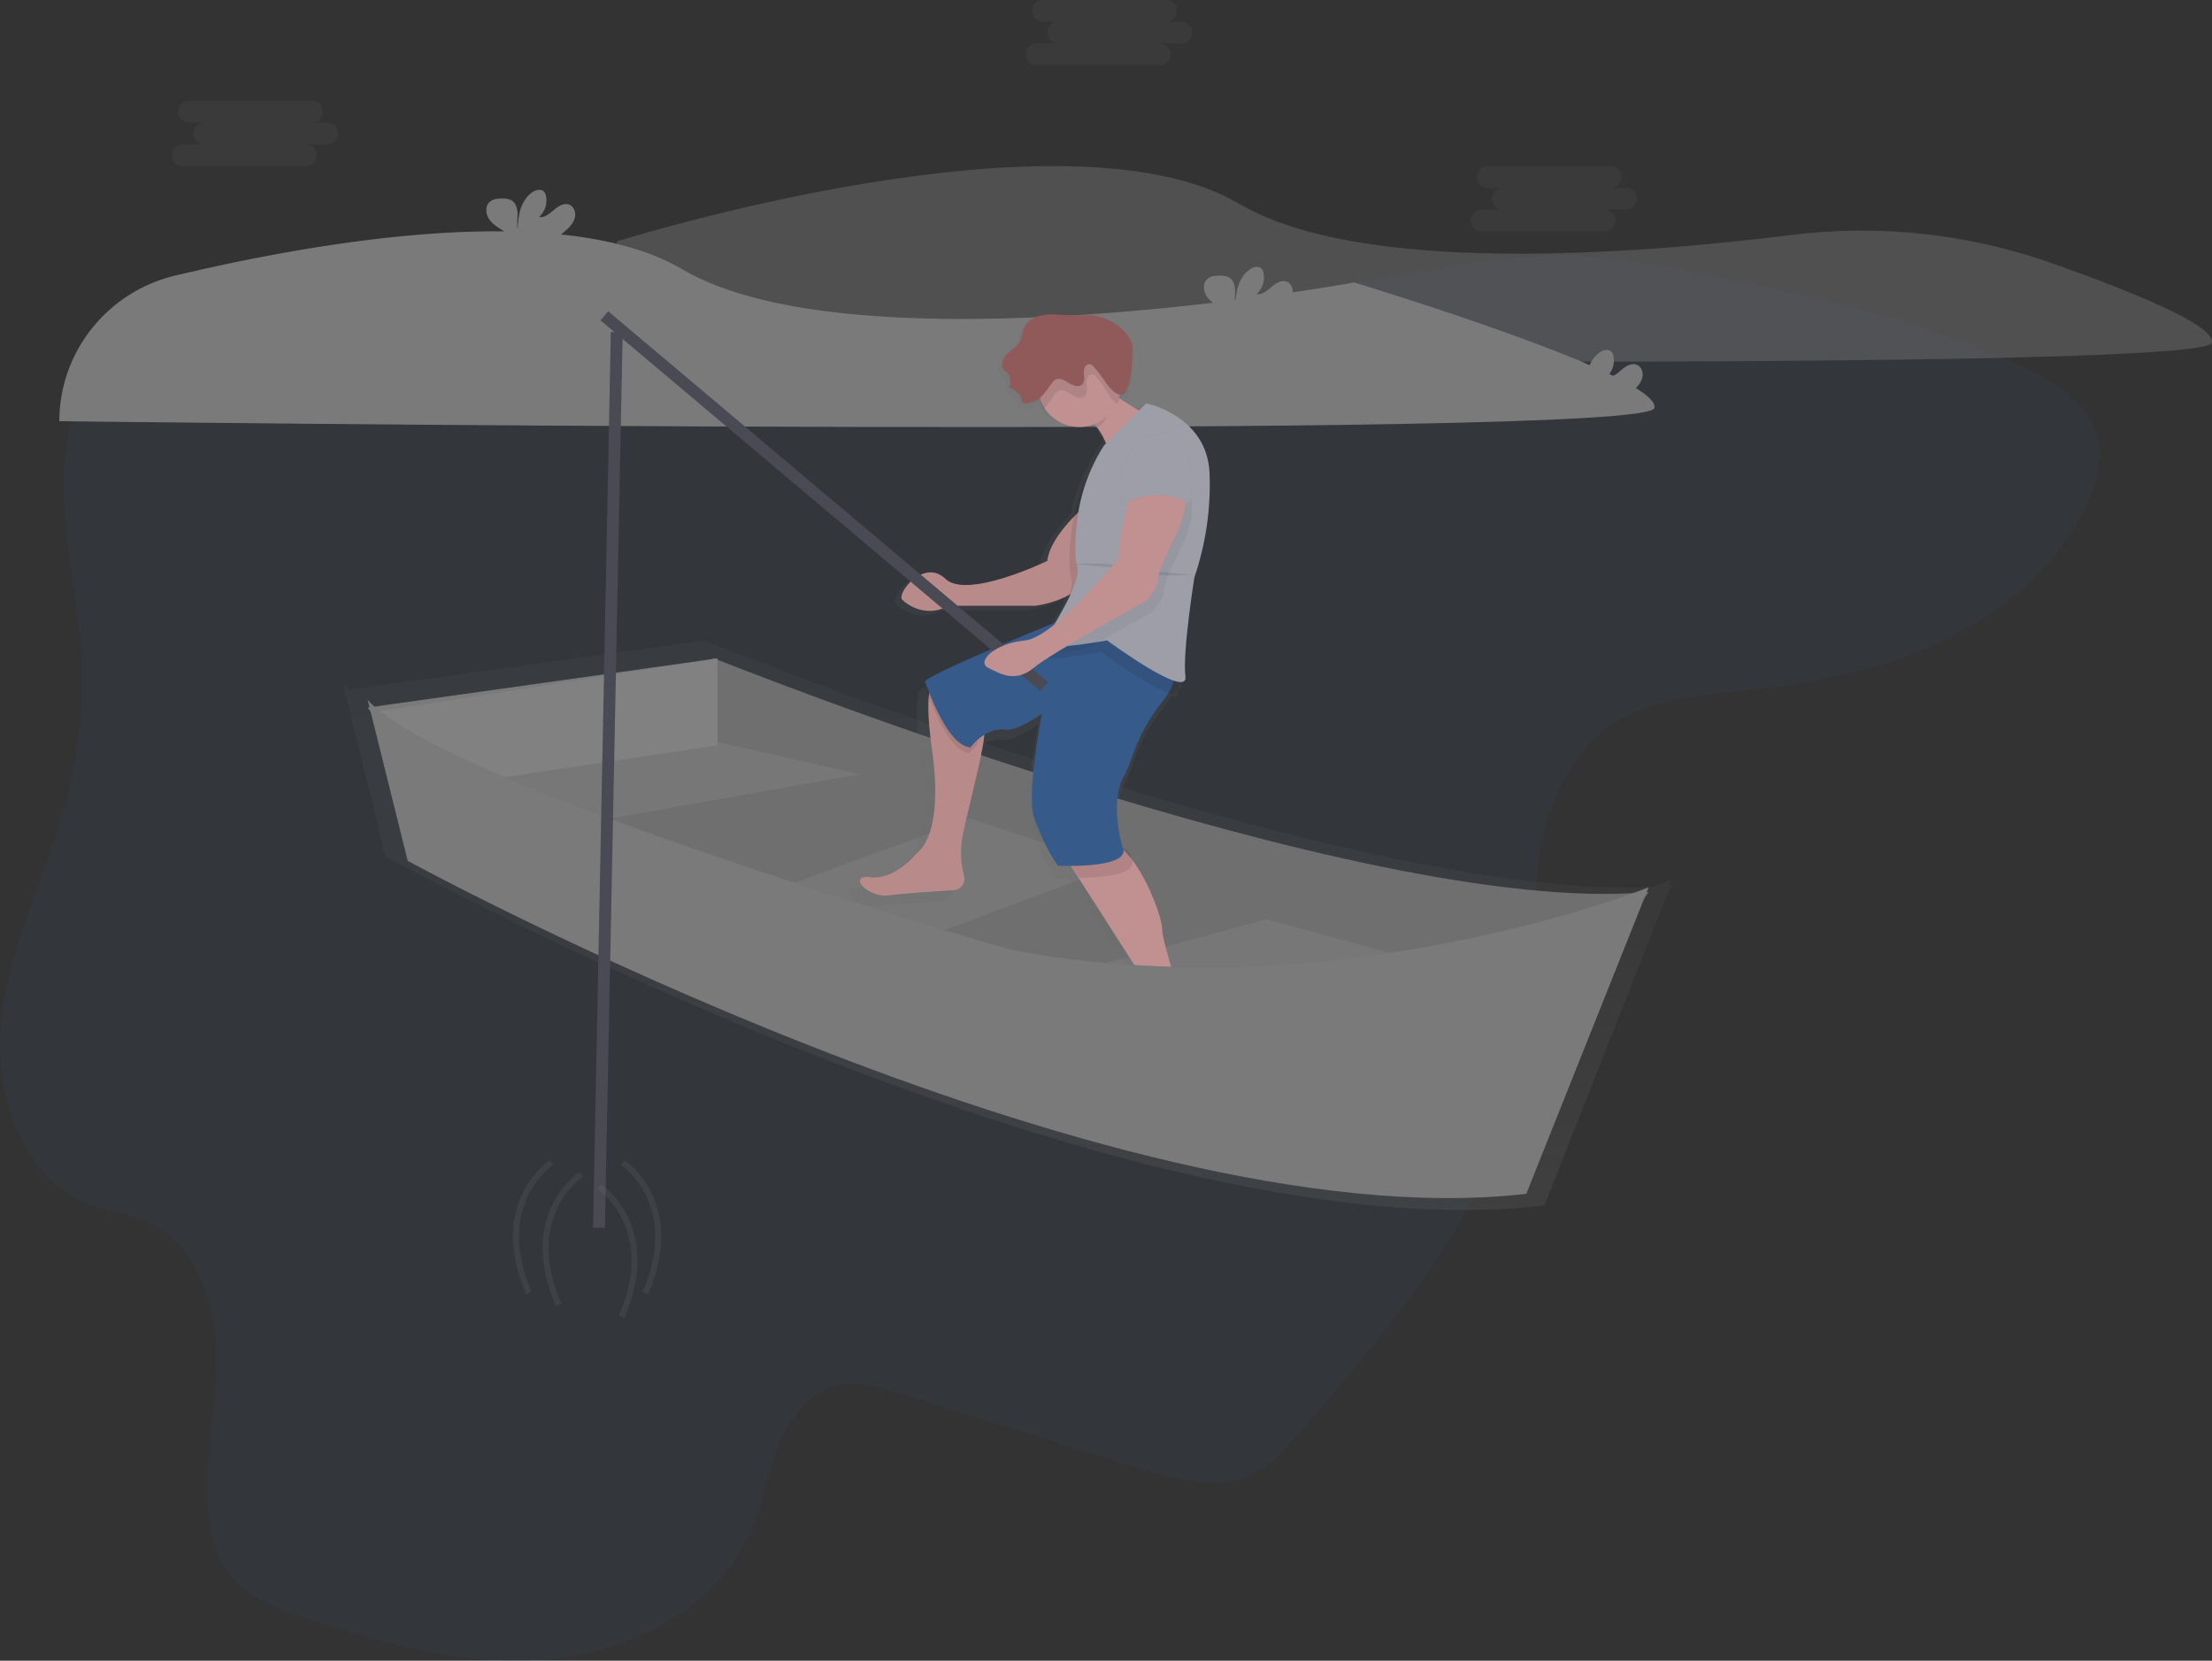 <?xml version="1.0" encoding="UTF-8"?>
<svg width="373px" height="280px" viewBox="0 0 373 280" version="1.1" xmlns="http://www.w3.org/2000/svg" xmlns:xlink="http://www.w3.org/1999/xlink">
    <rect x="0" y="0" width="373" height="280" fill="#333333" stroke="none"/>
    <!-- Generator: Sketch 50.2 (55047) - http://www.bohemiancoding.com/sketch -->
    <title>undraw_fishing_hoxa</title>
    <desc>Created with Sketch.</desc>
    <defs>
        <linearGradient x1="50.003%" y1="99.997%" x2="50.003%" y2="0%" id="linearGradient-1">
            <stop stop-color="#808080" stop-opacity="0.25" offset="0%"></stop>
            <stop stop-color="#808080" stop-opacity="0.12" offset="54%"></stop>
            <stop stop-color="#808080" stop-opacity="0.1" offset="100%"></stop>
        </linearGradient>
        <linearGradient x1="49.995%" y1="99.98%" x2="49.995%" y2="0.007%" id="linearGradient-2">
            <stop stop-color="#808080" stop-opacity="0.25" offset="0%"></stop>
            <stop stop-color="#808080" stop-opacity="0.12" offset="54%"></stop>
            <stop stop-color="#808080" stop-opacity="0.1" offset="100%"></stop>
        </linearGradient>
    </defs>
    <g id="Empty-States" stroke="none" stroke-width="1" fill="none" fill-rule="evenodd" opacity="0.699">
        <g id="search-not-initiated" transform="translate(-686, -353)">
            <g id="undraw_fishing_hoxa" transform="translate(686, 353)">
                <path d="M14.718,64.857 C7.275,77.583 12.296,93.469 13.516,108.127 C14.256,117.085 13.48,126.104 11.219,134.802 C8.01,147.149 1.86,158.732 0.287,171.368 C-1.286,184.003 3.573,198.892 15.645,203.287 C18.641,204.378 21.881,204.747 24.797,206.038 C32.705,209.548 36.211,218.941 36.48,227.512 C36.75,236.083 34.624,244.609 35.009,253.176 C35.225,257.999 36.369,263.035 39.672,266.584 C42.71,269.845 47.129,271.407 51.384,272.796 C64.836,277.194 78.882,281.083 92.985,279.725 C107.088,278.367 121.382,270.708 126.801,257.753 C128.762,253.064 129.489,247.925 131.461,243.25 C133.433,238.575 137.166,234.086 142.243,233.352 C145.207,232.924 148.186,233.83 151.045,234.721 L192.038,247.532 C198.331,249.501 205.393,251.425 211.301,248.508 C214.339,247.006 216.643,244.398 218.859,241.839 C236.374,221.745 254.622,199.952 257.828,173.604 C258.957,164.32 258.129,154.875 259.384,145.609 C260.639,136.343 264.481,126.743 272.455,121.741 C278.604,117.881 286.215,117.301 293.459,116.522 C305.184,115.259 316.983,113.118 327.617,108.074 C338.252,103.03 347.715,94.799 352.242,84.024 C353.581,80.837 354.48,77.31 353.725,73.944 C352.375,67.938 346.359,64.26 340.72,61.659 C323.856,53.937 305.565,49.803 287.348,46.163 C278.992,44.492 270.567,42.909 262.03,43.004 C254.65,43.081 247.347,44.408 240.079,45.668 C177.838,56.412 110.583,63.196 48.115,50.098 C35.016,47.349 21.853,52.653 14.718,64.857 Z" id="Shape" fill="#386DB0" fill-rule="nonzero" opacity="0.1"></path>
                <path d="M104,40.707 C104,40.707 179.411,16.954 209.047,34.399 C229.431,46.395 275.362,42.946 302.063,39.619 C316.832,37.776 331.833,39.388 345.857,44.325 C359.371,49.088 373.578,54.838 372.982,57.78 C371.857,63.347 104,60.006 104,60.006 L104,40.707 Z" id="Shape" fill="#999999" fill-rule="nonzero" opacity="0.4"></path>
                <path d="M282,149.293 L281.72,149.318 L281.808,149.101 L281.458,149.244 L281.808,148.323 C281.808,148.323 280.672,148.782 278.568,149.532 C226.91,151.946 118.818,108 118.818,108 L58.986,116.238 C58.638,115.913 58.309,115.568 58,115.205 L58.266,116.287 C58.172,116.185 58.084,116.083 58,115.983 L58.094,116.361 L58,116.361 L58.147,116.564 L64.993,144.409 C64.993,144.409 187.006,211.815 260.437,203.247 L281.339,150.278 L282,149.293 Z" id="Shape" fill="url(#linearGradient-1)" fill-rule="nonzero"></path>
                <path d="M120.405,111 C120.405,111 229.595,154.865 278,150.402 L245.731,198 L129.046,161.931 L72,136.273 L98.631,118.424 L120.405,111 Z" id="Shape" fill="#999999" fill-rule="nonzero"></path>
                <path d="M120.405,111 C120.405,111 229.595,154.865 278,150.402 L245.731,198 L129.046,161.931 L72,136.273 L98.631,118.424 L120.405,111 Z" id="Shape" fill="#000000" fill-rule="nonzero" opacity="0.1"></path>
                <polygon id="Shape" fill="#FFFFFF" fill-rule="nonzero" opacity="0.1" points="115.987 124 145 130.539 85.851 141 72 128.669"></polygon>
                <polygon id="Shape" fill="#FFFFFF" fill-rule="nonzero" opacity="0.1" points="129 150.66 163.607 138 188 146.125 145.263 162"></polygon>
                <polygon id="Shape" fill="#FFFFFF" fill-rule="nonzero" opacity="0.1" points="176 165.219 213.555 155 247 164.105 211.5 176"></polygon>
                <polygon id="Shape" fill="#999999" fill-rule="nonzero" points="62 119.298 121 111 121 125.668 71.614 133"></polygon>
                <polygon id="Shape" fill="#FFFFFF" fill-rule="nonzero" opacity="0.1" points="63 120.07 121 111 121 125.668 72.14 133"></polygon>
                <path d="M10,71.027 C10.007,59.324 18.121,49.155 29.618,46.441 C54.046,40.638 95.012,33.606 115.05,45.4 C144.687,62.858 228.34,47.627 228.34,47.627 C228.34,47.627 280.106,63.236 278.982,68.786 C277.857,74.336 10.011,71.013 10.011,71.013 L10,71.027 Z" id="Shape" fill="#999999" fill-rule="nonzero"></path>
                <path d="M216.56,51.717 C217.185,51.138 217.774,50.453 217.954,49.62 C218.134,48.787 217.777,47.788 216.978,47.483 C216.083,47.144 215.124,47.76 214.4,48.384 C213.675,49.007 212.842,49.722 211.893,49.59 C212.887,48.692 213.335,47.34 213.073,46.03 C213.028,45.763 212.91,45.513 212.733,45.308 C212.237,44.78 211.335,45.007 210.74,45.423 C208.845,46.751 208.318,49.312 208.308,51.619 C208.118,50.785 208.277,49.925 208.274,49.068 C208.271,48.211 208.036,47.269 207.311,46.812 C206.861,46.573 206.356,46.456 205.845,46.473 C204.995,46.443 204.046,46.527 203.465,47.151 C202.743,47.92 202.931,49.214 203.556,50.064 C204.182,50.914 205.141,51.443 206.022,52.029 C206.728,52.447 207.331,53.019 207.784,53.702 C207.837,53.797 207.88,53.897 207.913,54 L213.25,54 C214.452,53.392 215.565,52.624 216.56,51.717 Z" id="Shape" fill="#999999" fill-rule="nonzero"></path>
                <path d="M95.56,38.73 C96.185,38.151 96.774,37.467 96.954,36.634 C97.134,35.8 96.777,34.801 95.978,34.496 C95.083,34.158 94.124,34.774 93.4,35.397 C92.675,36.021 91.842,36.735 90.893,36.603 C91.892,35.703 92.34,34.345 92.073,33.03 C92.028,32.763 91.91,32.513 91.733,32.308 C91.237,31.78 90.335,32.007 89.74,32.423 C87.845,33.751 87.318,36.312 87.308,38.619 C87.118,37.785 87.277,36.925 87.274,36.068 C87.271,35.211 87.036,34.269 86.311,33.812 C85.861,33.573 85.356,33.456 84.845,33.473 C83.995,33.443 83.046,33.527 82.465,34.151 C81.743,34.92 81.931,36.214 82.556,37.064 C83.182,37.914 84.141,38.443 85.022,39.029 C85.728,39.447 86.331,40.019 86.784,40.702 C86.837,40.797 86.88,40.897 86.913,41 L92.25,41 C93.451,40.396 94.565,39.633 95.56,38.73 Z" id="Shape" fill="#999999" fill-rule="nonzero"></path>
                <path d="M275.56,65.717 C276.185,65.138 276.774,64.453 276.954,63.62 C277.134,62.787 276.777,61.788 275.978,61.483 C275.083,61.144 274.124,61.76 273.4,62.384 C272.675,63.007 271.842,63.722 270.893,63.59 C271.887,62.692 272.335,61.34 272.073,60.03 C272.028,59.763 271.91,59.513 271.733,59.308 C271.237,58.78 270.335,59.007 269.74,59.423 C267.845,60.751 267.318,63.312 267.308,65.619 C267.118,64.785 267.277,63.925 267.274,63.068 C267.271,62.211 267.036,61.269 266.311,60.812 C265.861,60.573 265.356,60.456 264.845,60.473 C263.995,60.443 263.046,60.527 262.465,61.151 C261.743,61.92 261.931,63.214 262.556,64.064 C263.182,64.914 264.141,65.443 265.022,66.029 C265.728,66.447 266.331,67.019 266.784,67.702 C266.837,67.797 266.88,67.897 266.913,68 L272.25,68 C273.452,67.392 274.565,66.624 275.56,65.717 Z" id="Shape" fill="#999999" fill-rule="nonzero"></path>
                <path d="M205.372,178.554 C201.904,175.093 199.161,170.983 197.711,166.298 C196.597,162.689 195.602,159.165 195.602,158.025 C195.602,156.03 192.859,148.522 189.47,144.902 C189.352,144.776 189.231,144.653 189.123,144.552 C188.533,142.195 187.358,136.251 189.397,132.562 C189.896,131.661 190.313,130.716 190.642,129.739 C191.865,125.956 193.744,122.423 196.192,119.306 C196.682,118.706 197.117,118.062 197.489,117.381 C198.339,117.528 198.838,117.289 198.734,116.444 C198.734,116.413 198.734,116.381 198.734,116.35 C199.126,116.258 199.331,115.971 199.261,115.406 C198.744,111.247 200.815,98.247 200.815,98.247 C202.781,92.382 203.649,86.198 203.375,80.012 C202.858,70.133 192.498,68.053 192.498,68.053 L191.641,68.912 C190.947,68.481 190.171,67.997 189.383,67.485 C189.701,67.346 189.95,67.085 190.077,66.759 C190.975,64.876 191.02,62.295 191.149,60.254 C191.224,59.595 191.194,58.929 191.058,58.28 C190.893,57.725 190.624,57.208 190.268,56.754 C188.646,54.595 186.159,53.275 183.48,53.153 C182.62,53.118 181.746,53.209 180.903,53.209 C179.321,53.209 177.74,52.9 176.165,53.033 C174.591,53.167 172.926,53.868 172.229,55.295 C171.792,56.19 171.788,57.266 171.271,58.101 C170.675,59.079 169.513,59.577 168.843,60.507 C168.478,61.017 168.28,61.63 168.278,62.26 C168.269,62.465 168.31,62.669 168.399,62.853 C168.558,63.075 168.754,63.267 168.979,63.421 C169.767,64.145 169.952,65.326 169.423,66.261 C170.515,66.468 171.381,67.314 171.622,68.411 C171.633,68.591 171.698,68.764 171.809,68.905 C171.908,68.987 172.028,69.039 172.156,69.053 C173.165,69.228 174.185,68.748 174.948,68.057 C175.01,68.172 175.069,68.285 175.139,68.407 C177.019,71.528 180.879,72.781 184.205,71.353 C184.348,71.536 184.489,71.724 184.628,71.918 C185.203,72.723 185.677,73.599 186.036,74.523 L185.239,75.323 C184.538,76.434 183.906,77.589 183.348,78.781 C182.056,81.275 181.108,83.937 180.532,86.692 C178.652,88.572 175.746,91.952 175.399,95.081 C175.399,95.081 161.931,101.842 158.306,98.202 C154.682,94.562 150.021,100.8 151.054,101.842 C152.088,102.883 155.199,104.963 158.823,102.894 L173.332,102.894 C175.538,102.596 177.662,101.848 179.575,100.695 C179.318,101.396 178.999,102.122 178.645,102.862 C178.101,103.914 177.514,104.966 176.966,105.91 C176.665,106.159 176.366,106.401 176.068,106.632 C174.213,107.407 171.878,108.386 169.454,109.438 C168.117,109.725 166.849,110.276 165.722,111.058 C160.124,113.513 155.057,115.904 155.206,116.402 C154.831,116.651 154.637,116.837 154.689,116.935 C154.741,117.033 154.786,117.153 154.859,117.335 C154.46,118.818 154.384,121.852 155.206,127.856 C157.287,142.935 152.615,145.534 152.615,145.534 C152.615,145.534 148.99,150.212 144.846,149.693 C140.701,149.174 144.329,153.333 147.967,152.814 C150.412,152.463 155.691,152.113 158.861,151.92 C159.441,151.884 159.975,151.588 160.316,151.113 C160.658,150.638 160.772,150.034 160.627,149.465 C160.027,147.166 159.949,144.76 160.398,142.427 C161.178,138.513 163.131,131.064 163.828,126.951 L163.828,126.905 C164.869,125.853 166.808,124.405 169.197,124.749 C170.442,124.927 172.666,123.753 175.052,122.139 C173.803,129.325 172.849,137.044 173.859,139.828 C175.94,145.548 178.003,148.146 178.003,148.146 C178.003,148.146 178.999,148.192 180.397,148.174 L181.066,149.226 L190.431,163.759 C190.431,163.759 198.717,175.717 190.947,177.278 C190.947,177.278 184.732,178.838 187.323,180.918 C187.323,180.918 205.452,181.437 205.969,179.866 C206.094,179.463 205.83,179.01 205.372,178.554 Z" id="Shape" fill="url(#linearGradient-2)" fill-rule="nonzero"></path>
                <path d="M195,70.941 C195,70.941 187.758,85.095 187.242,78.018 C187.092,75.914 186.342,73.892 185.078,72.181 C183.755,70.385 182.015,68.922 180,67.911 C180,67.911 184.138,60.329 183.621,62.339 C183.357,63.384 186.333,65.595 189.323,67.521 C192.156,69.371 195,70.941 195,70.941 Z" id="Shape" fill="#FFB9B9" fill-rule="nonzero"></path>
                <path d="M162.343,140.783 C161.894,143.066 161.972,145.419 162.57,147.669 C162.722,148.225 162.612,148.818 162.272,149.286 C161.931,149.754 161.395,150.046 160.812,150.083 C157.647,150.269 152.381,150.613 149.942,150.956 C146.325,151.464 142.708,147.396 146.841,147.904 C150.975,148.412 154.592,143.835 154.592,143.835 C154.592,143.835 159.242,141.291 157.177,126.542 C156.354,120.672 156.433,117.701 156.821,116.253 C156.896,115.886 157.061,115.542 157.301,115.251 C157.301,115.251 157.301,115.251 157.301,115.251 C157.409,115.129 157.554,115.043 157.714,115.006 C158.082,114.97 158.446,115.099 158.708,115.356 C158.708,115.356 165.426,121.461 165.942,122.985 C166.07,123.36 165.978,124.334 165.746,125.652 C165.07,129.671 163.122,136.953 162.343,140.783 Z" id="Shape" fill="#FFB9B9" fill-rule="nonzero"></path>
                <path d="M162.343,140.783 C161.894,143.066 161.972,145.419 162.57,147.669 C162.722,148.225 162.612,148.818 162.272,149.286 C161.931,149.754 161.395,150.046 160.812,150.083 C157.647,150.269 152.381,150.613 149.942,150.956 C146.325,151.464 142.708,147.396 146.841,147.904 C150.975,148.412 154.592,143.835 154.592,143.835 C154.592,143.835 159.242,141.291 157.177,126.542 C156.354,120.672 156.433,117.701 156.821,116.253 C156.896,115.886 157.061,115.542 157.301,115.251 C157.301,115.251 157.301,115.251 157.301,115.251 C157.409,115.129 157.554,115.043 157.714,115.006 C158.082,114.97 158.446,115.099 158.708,115.356 C158.708,115.356 165.426,121.461 165.942,122.985 C166.07,123.36 165.978,124.334 165.746,125.652 C165.07,129.671 163.122,136.953 162.343,140.783 Z" id="Shape" fill="#000000" fill-rule="nonzero" opacity="0.05"></path>
                <path d="M205.968,177.911 C205.47,179.424 187.999,178.919 187.999,178.919 C185.503,176.898 191.493,175.385 191.493,175.385 C198.98,173.872 190.995,162.258 190.995,162.258 L181.95,148.133 L180,145.079 C180,145.079 182.497,141.545 186.988,142.049 C188.02,142.164 189.076,142.881 190.063,143.948 C193.326,147.462 195.975,154.752 195.975,156.689 C195.975,157.796 196.934,161.211 198.007,164.721 C199.403,169.27 202.062,173.257 205.391,176.62 C205.841,177.09 206.092,177.531 205.968,177.911 Z" id="Shape" fill="#FFB9B9" fill-rule="nonzero"></path>
                <path d="M164.758,125.604 C164.276,126.02 163.84,126.488 163.457,127 C159.794,126.532 156.977,118.328 156.169,116.248 C156.101,116.07 156.046,115.937 156.005,115.857 C155.964,115.777 156.18,115.54 156.631,115.25 C156.631,115.25 156.631,115.25 156.631,115.25 L157.028,115.006 C157.382,114.971 157.732,115.099 157.984,115.355 C157.984,115.355 164.443,121.434 164.94,122.952 C165.07,123.325 164.981,124.292 164.758,125.604 Z" id="Shape" fill="#000000" fill-rule="nonzero" opacity="0.1"></path>
                <path d="M180.333,104 C180.333,104 155.501,113.991 156.008,115 C156.514,116.009 159.555,125.5 163.609,126 C163.609,126 166.143,122.5 169.691,122.999 C173.238,123.499 184.893,113.009 184.893,113.009 L193,107.008 L180.333,104 Z" id="Shape" fill="#4C4C78" fill-rule="nonzero"></path>
                <path d="M180.333,104 C180.333,104 155.501,113.991 156.008,115 C156.514,116.009 159.555,125.5 163.609,126 C163.609,126 166.143,122.5 169.691,122.999 C173.238,123.499 184.893,113.009 184.893,113.009 L193,107.008 L180.333,104 Z" id="Shape" fill="#386DB0" fill-rule="nonzero"></path>
                <path d="M191,145.506 C191,147.564 185.442,147.956 182.046,148 L180,145.012 C180,145.012 182.62,141.555 187.333,142.048 C188.416,142.161 189.524,142.862 190.56,143.906 C190.798,144.89 191,145.506 191,145.506 Z" id="Shape" fill="#000000" fill-rule="nonzero" opacity="0.1"></path>
                <path d="M178.421,107 C178.421,107 172.403,132.47 174.41,137.977 C176.417,143.484 178.421,145.969 178.421,145.969 C178.421,145.969 189.452,146.468 189.452,143.47 C189.452,143.47 186.944,135.478 189.452,130.98 C189.935,130.113 190.338,129.206 190.657,128.267 C191.834,124.636 193.649,121.241 196.016,118.241 C197.235,116.74 198.168,115.044 197.975,113.495 C197.474,109.495 178.421,107 178.421,107 Z" id="Shape" fill="#386DB0" fill-rule="nonzero"></path>
                <path d="M183.367,85 C183.367,85 177.121,90.056 176.601,94.571 C176.601,94.571 163.07,101.123 159.427,97.595 C155.785,94.067 151.102,100.127 152.149,101.13 C153.196,102.134 156.312,104.155 159.954,102.137 L174.522,102.137 C174.522,102.137 184.41,101.13 184.919,93.57 C185.428,86.011 183.367,85 183.367,85 Z" id="Shape" fill="#FFB9B9" fill-rule="nonzero"></path>
                <path d="M183.367,85 C183.367,85 177.121,90.056 176.601,94.571 C176.601,94.571 163.07,101.123 159.427,97.595 C155.785,94.067 151.102,100.127 152.149,101.13 C153.196,102.134 156.312,104.155 159.954,102.137 L174.522,102.137 C174.522,102.137 184.41,101.13 184.919,93.57 C185.428,86.011 183.367,85 183.367,85 Z" id="Shape" fill="#000000" fill-rule="nonzero" opacity="0.05"></path>
                <path d="M187.955,67.06 C187.863,67.382 188.093,66.763 187.955,67.06 C187.205,68.702 186.759,71.316 185.04,72 C183.727,70.236 182,68.798 180,67.806 C180,67.806 184.106,60.359 183.594,62.333 C183.328,63.356 185.015,65.169 187.955,67.06 Z" id="Shape" fill="#000000" fill-rule="nonzero" opacity="0.1"></path>
                <path d="M189,65 C189,68.866 185.866,72 182,72 C178.134,72 175,68.866 175,65 C175,61.134 178.134,58 182,58 C183.86,57.988 185.648,58.722 186.963,60.037 C188.278,61.352 189.012,63.14 189,65 Z" id="Shape" fill="#FFB9B9" fill-rule="nonzero"></path>
                <path d="M185.177,77.084 L192.289,70 C192.289,70 202.438,72.025 202.956,81.637 C203.211,87.645 202.35,93.649 200.415,99.346 C200.415,99.346 198.382,111.997 198.893,116.044 C199.404,120.092 185.684,109.972 185.684,109.972 C185.684,109.972 174.509,111.997 175.017,110.477 C175.524,108.957 181.621,100.367 180.617,97.321 C180.179,96.013 180.305,93.116 180.592,90.237 C181.068,85.553 182.642,81.047 185.187,77.08 L185.177,77.084 Z" id="Shape" fill="#000000" fill-rule="nonzero" opacity="0.1"></path>
                <path d="M201.405,97.352 C201.405,97.352 199.376,109.99 199.894,114.043 C200.412,118.095 186.687,107.973 186.687,107.973 C186.687,107.973 184.937,108.29 182.837,108.579 C179.663,109.018 175.712,109.394 176.017,108.478 C176.097,108.263 176.194,108.055 176.307,107.854 C177.633,105.359 182.526,98.067 181.605,95.311 C181.168,94.007 181.294,91.108 181.581,88.23 C182.059,83.549 183.634,79.045 186.179,75.08 L193.29,68 C193.29,68 203.439,70.024 203.957,79.631 C204.211,85.644 203.346,91.652 201.405,97.352 Z" id="Shape" fill="#CBCDDA" fill-rule="nonzero"></path>
                <path d="M189,65.266 C189.002,66.271 188.801,67.265 188.411,68.185 C187.815,67.677 187.3,67.074 186.885,66.399 C186.288,65.44 185.637,64.519 184.936,63.64 C184.785,63.417 184.574,63.245 184.33,63.147 C183.868,63.011 183.4,63.447 183.269,63.929 C183.189,64.423 183.189,64.926 183.269,65.419 C183.348,65.921 183.211,66.433 182.894,66.82 C182.298,67.396 181.334,66.995 180.655,66.524 C179.977,66.052 179.126,65.527 178.406,65.923 C178.138,66.098 177.912,66.334 177.745,66.613 C177.229,67.458 176.645,68.257 175.999,69 C174.476,66.37 174.712,63.03 176.587,60.657 C178.462,58.285 181.572,57.391 184.357,58.425 C187.141,59.459 188.998,62.197 188.997,65.266 L189,65.266 Z" id="Shape" fill="#000000" fill-rule="nonzero" opacity="0.1"></path>
                <path d="M190.961,59.757 C191.034,59.144 191.005,58.522 190.875,57.918 C190.716,57.403 190.459,56.922 190.117,56.499 C188.567,54.491 186.178,53.26 183.6,53.141 C182.773,53.111 181.95,53.194 181.123,53.194 C179.604,53.194 178.084,52.907 176.568,53.031 C175.052,53.154 173.454,53.809 172.795,55.137 C172.376,55.972 172.373,56.973 171.876,57.764 C171.303,58.676 170.185,59.14 169.543,60.007 C169.192,60.483 169.003,61.054 169.001,61.64 C168.992,61.83 169.032,62.019 169.118,62.191 C169.27,62.397 169.458,62.575 169.674,62.718 C170.432,63.396 170.609,64.494 170.099,65.365 C171.154,65.557 171.987,66.347 172.212,67.368 C172.222,67.536 172.284,67.696 172.39,67.829 C172.488,67.906 172.607,67.954 172.733,67.966 C173.731,68.136 174.747,67.655 175.477,66.981 C176.208,66.306 176.743,65.445 177.33,64.644 C177.494,64.383 177.718,64.162 177.985,64 C178.702,63.629 179.545,64.127 180.221,64.564 C180.897,65.001 181.861,65.375 182.454,64.834 C182.771,64.474 182.907,63.997 182.828,63.529 C182.747,63.069 182.747,62.598 182.828,62.137 C182.958,61.687 183.421,61.279 183.884,61.406 C184.127,61.499 184.335,61.661 184.481,61.87 C185.181,62.691 185.831,63.552 186.426,64.447 C187.071,65.419 188.999,67.718 189.939,65.812 C190.796,64.063 190.854,61.657 190.961,59.757 Z" id="Shape" fill="#B96B6B" fill-rule="nonzero"></path>
                <path d="M181,95.074 C181,95.074 188.695,94.611 190.749,96 C192.803,97.389 201,96.926 201,96.926" id="Shape" fill="#000000" fill-rule="nonzero" opacity="0.1"></path>
                <path d="M198.809,93.085 C198.809,93.085 196.218,98.191 196.218,99.725 C196.218,101.26 194.145,103.301 194.145,103.301 C194.145,103.301 188.293,106.468 182.972,109.533 C179.735,109.976 175.706,110.356 176.017,109.431 C176.099,109.213 176.198,109.003 176.313,108.801 C181.834,105.486 189.484,96.132 189.484,96.132 C189.484,91.537 192.075,83.362 192.075,83.362 C192.075,83.362 198.291,80.297 200.361,83.362 C202.431,86.427 198.809,93.085 198.809,93.085 Z" id="Shape" fill="#000000" fill-rule="nonzero" opacity="0.05"></path>
                <path d="M62,118 L68.748,145.14 C68.748,145.14 186.499,209.461 257.374,201.281 L278,149.601 C278,149.601 227.167,169.975 173.223,160.607 C171.156,160.244 169.112,159.761 167.102,159.16 C150.983,154.375 72.754,130.662 62,118 Z" id="Shape" fill="#000000" fill-rule="nonzero" opacity="0.1"></path>
                <path d="M62,118 L68.748,145.14 C68.748,145.14 186.498,209.458 257.374,201.282 L278,149.602 C278,149.602 227.166,169.975 173.222,160.608 C171.154,160.244 169.11,159.761 167.1,159.16 C150.984,154.376 72.754,130.662 62,118 Z" id="Shape" fill="#999999" fill-rule="nonzero"></path>
                <rect id="Rectangle-path" fill="#535461" fill-rule="nonzero" transform="translate(139, 84.5) rotate(-49.88) translate(-139, -84.5) " x="138" y="36" width="2" height="97"></rect>
                <path d="M191.19,81.374 C191.19,81.374 188.632,89.579 188.632,94.166 C188.632,94.166 177.893,107.48 172.778,107.991 C167.662,108.503 164.597,111.576 166.64,112.599 C168.684,113.622 171.241,115.16 174.31,112.599 C177.379,110.038 193.23,101.334 193.23,101.334 C193.23,101.334 195.277,99.285 195.277,97.75 C195.277,96.215 197.835,91.093 197.835,91.093 C197.835,91.093 201.415,84.436 199.368,81.363 C197.321,78.29 191.19,81.374 191.19,81.374 Z" id="Shape" fill="#FFB9B9" fill-rule="nonzero"></path>
                <path d="M196.986,73.018 C196.986,73.018 187.612,72.02 189.176,85 C189.176,85 195.426,81.505 200.631,85 C200.631,85.003 202.712,75.515 196.986,73.018 Z" id="Shape" fill="#000000" fill-rule="nonzero" opacity="0.1"></path>
                <path d="M196.986,73.018 C196.986,73.018 187.612,72.02 189.176,85 C189.176,85 195.426,81.505 200.631,85 C200.631,85 202.712,75.515 196.986,73.018 Z" id="Shape" fill="#CBCDDA" fill-rule="nonzero"></path>
                <path d="M104,56 L101,207" id="Shape" stroke="#535461" stroke-width="2"></path>
                <path d="M93,196 C93,196 82.599,202.826 89.185,218" id="Shape" stroke="#999999" opacity="0.15"></path>
                <path d="M98,198 C98,198 87.599,204.826 94.185,220" id="Shape" stroke="#999999" opacity="0.15"></path>
                <path d="M105,196 C105,196 115.401,202.826 108.815,218" id="Shape" stroke="#999999" opacity="0.15"></path>
                <path d="M101,200 C101,200 111.401,206.826 104.815,222" id="Shape" stroke="#999999" opacity="0.15"></path>
                <path d="M55.201,20.667 L52.632,20.667 C53.625,20.667 54.431,19.846 54.431,18.833 C54.431,17.821 53.625,17 52.632,17 L31.827,17 C31.185,17 30.591,17.349 30.269,17.917 C29.948,18.484 29.948,19.183 30.269,19.75 C30.591,20.317 31.185,20.667 31.827,20.667 L34.396,20.667 C33.403,20.667 32.598,21.487 32.598,22.5 C32.598,23.513 33.403,24.333 34.396,24.333 L30.799,24.333 C29.805,24.333 29,25.154 29,26.167 C29,27.179 29.805,28 30.799,28 L51.604,28 C52.597,28 53.402,27.179 53.402,26.167 C53.402,25.154 52.597,24.333 51.604,24.333 L55.201,24.333 C56.195,24.333 57,23.513 57,22.5 C57,21.487 56.195,20.667 55.201,20.667 Z" id="Shape" fill="#999999" fill-rule="nonzero" opacity="0.1"></path>
                <path d="M199.198,3.667 L196.628,3.667 C197.622,3.667 198.427,2.846 198.427,1.833 C198.427,0.821 197.622,0 196.628,0 L175.824,0 C174.83,-2.52453814e-15 174.025,0.821 174.025,1.833 C174.025,2.846 174.83,3.667 175.824,3.667 L178.393,3.667 C177.399,3.667 176.594,4.487 176.594,5.5 C176.594,6.513 177.399,7.333 178.393,7.333 L174.799,7.333 C174.156,7.333 173.562,7.683 173.241,8.25 C172.92,8.817 172.92,9.516 173.241,10.083 C173.562,10.651 174.156,11 174.799,11 L195.604,11 C196.597,11 197.402,10.179 197.402,9.167 C197.402,8.154 196.597,7.333 195.604,7.333 L199.201,7.333 C200.195,7.333 201,6.513 201,5.5 C201,4.487 200.195,3.667 199.201,3.667 L199.198,3.667 Z" id="Shape" fill="#999999" fill-rule="nonzero" opacity="0.1"></path>
                <path d="M274.201,31.667 L271.632,31.667 C272.275,31.667 272.868,31.317 273.19,30.75 C273.511,30.183 273.511,29.484 273.19,28.917 C272.868,28.349 272.275,28 271.632,28 L250.827,28 C250.185,28 249.591,28.349 249.269,28.917 C248.948,29.484 248.948,30.183 249.269,30.75 C249.591,31.317 250.185,31.667 250.827,31.667 L253.382,31.667 C252.389,31.667 251.584,32.487 251.584,33.5 C251.584,34.513 252.389,35.333 253.382,35.333 L249.799,35.333 C248.805,35.333 248,36.154 248,37.167 C248,38.179 248.805,39 249.799,39 L270.604,39 C271.597,39 272.402,38.179 272.402,37.167 C272.402,36.154 271.597,35.333 270.604,35.333 L274.201,35.333 C275.195,35.333 276,34.513 276,33.5 C276,32.487 275.195,31.667 274.201,31.667 Z" id="Shape" fill="#999999" fill-rule="nonzero" opacity="0.1"></path>
            </g>
        </g>
    </g>
</svg>